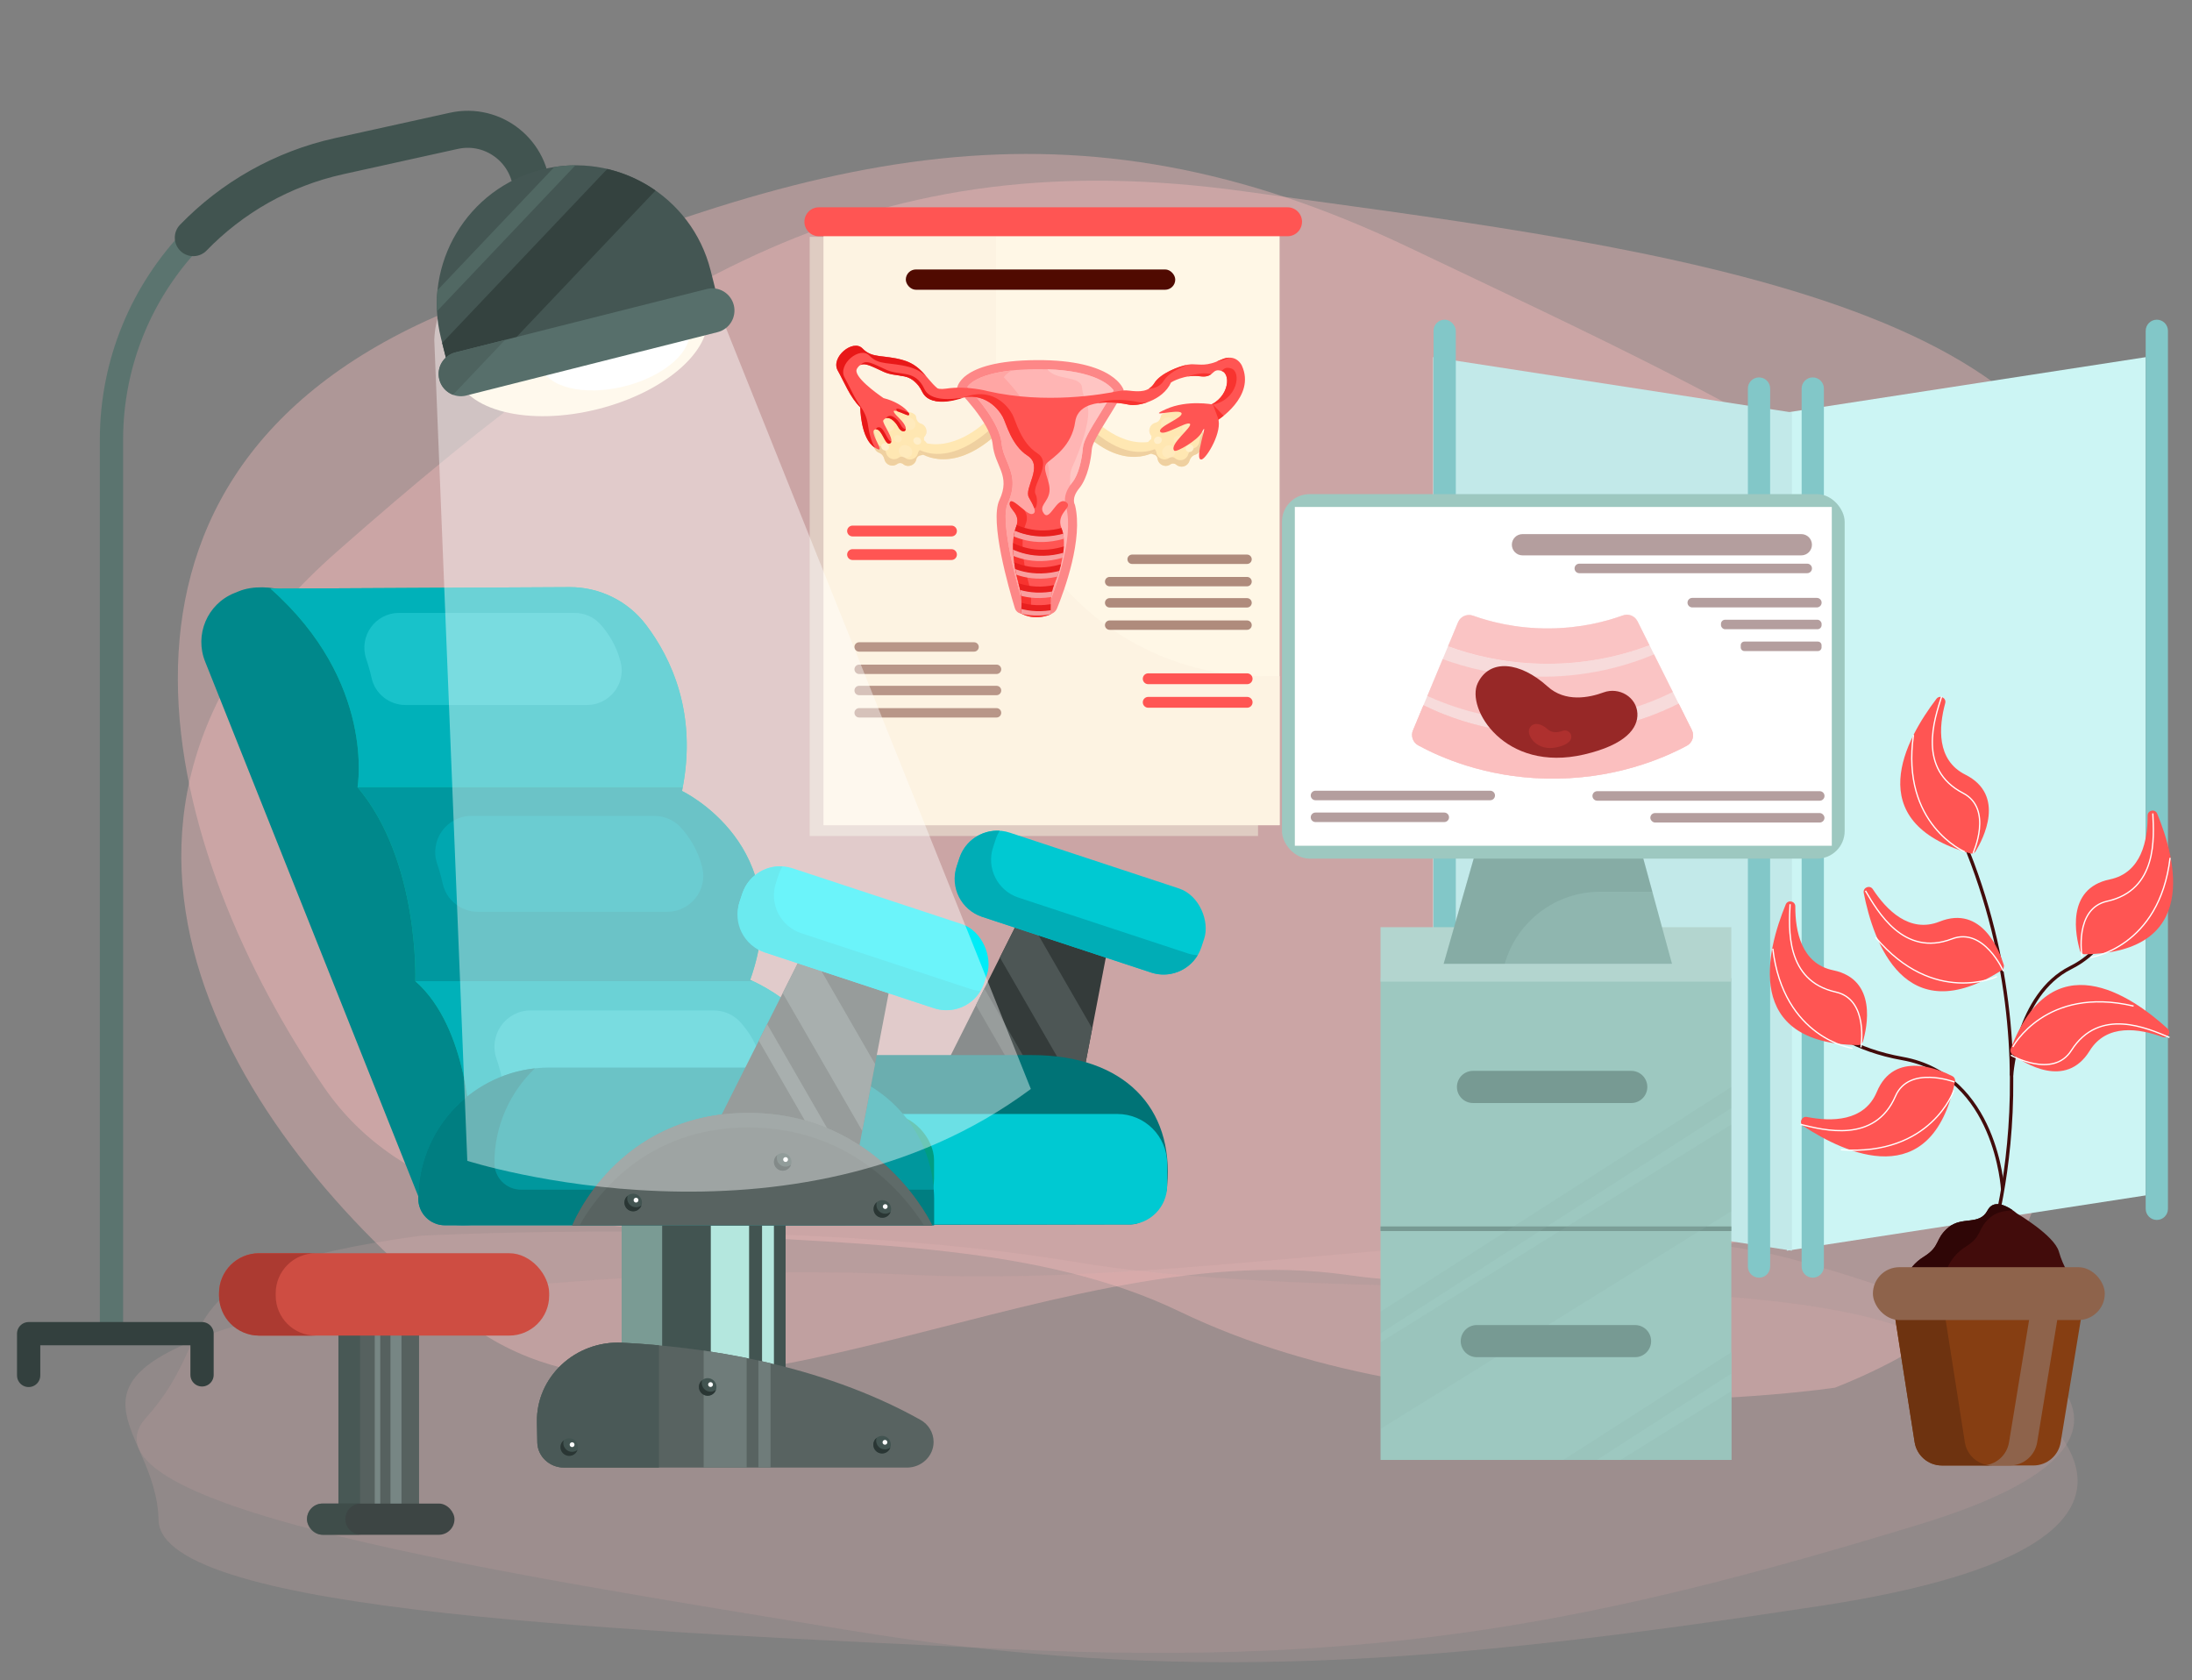 <?xml version="1.0" encoding="UTF-8"?>
<svg xmlns="http://www.w3.org/2000/svg" xmlns:xlink="http://www.w3.org/1999/xlink" viewBox="0 0 668 512">
  <rect x="0" y="0" width="668" height="512" fill="#808080" stroke="none"/>
  <defs>
    <style>
      .cls-1, .cls-2 {
        mix-blend-mode: screen;
      }

      .cls-1, .cls-2, .cls-3 {
        fill: #ffefcb;
      }

      .cls-4 {
        fill: #4b5452;
      }

      .cls-5 {
        fill: #ffc5c3;
      }

      .cls-6 {
        fill: #4e635f;
      }

      .cls-7 {
        fill: #ff5553;
      }

      .cls-8 {
        fill: #863e12;
      }

      .cls-9 {
        fill: #b49e9e;
      }

      .cls-10 {
        fill: #007376;
      }

      .cls-11 {
        fill: #00888b;
      }

      .cls-12 {
        stroke: #33403e;
      }

      .cls-12, .cls-13, .cls-14, .cls-15, .cls-16, .cls-17, .cls-18, .cls-19, .cls-20 {
        fill: none;
      }

      .cls-12, .cls-18, .cls-20 {
        stroke-linecap: round;
        stroke-linejoin: round;
      }

      .cls-12, .cls-20 {
        stroke-width: 7.09px;
      }

      .cls-21 {
        fill: #586361;
      }

      .cls-22, .cls-23 {
        fill: #fbbebd;
      }

      .cls-22, .cls-24 {
        opacity: .76;
      }

      .cls-23 {
        opacity: .37;
      }

      .cls-25 {
        fill: #420c0b;
      }

      .cls-26, .cls-27 {
        fill: #425451;
      }

      .cls-28 {
        fill: #00dae4;
      }

      .cls-2 {
        opacity: .36;
      }

      .cls-29 {
        fill: #516863;
      }

      .cls-30 {
        fill: #778684;
      }

      .cls-31, .cls-32 {
        fill: #fff;
      }

      .cls-33 {
        fill: #972827;
      }

      .cls-34 {
        fill: #00ecf7;
      }

      .cls-35 {
        fill: #fce5c2;
      }

      .cls-36 {
        fill: #c2e9e9;
      }

      .cls-37 {
        opacity: .46;
      }

      .cls-38, .cls-39 {
        fill: #00b1b9;
      }

      .cls-40, .cls-3 {
        opacity: .4;
      }

      .cls-13 {
        stroke: #420c0b;
        stroke-width: 1.03px;
      }

      .cls-13, .cls-14, .cls-16, .cls-17, .cls-19 {
        stroke-miterlimit: 10;
      }

      .cls-41 {
        fill: #26cdd5;
      }

      .cls-41, .cls-39 {
        opacity: .63;
      }

      .cls-14 {
        stroke: #f99e9e;
      }

      .cls-14, .cls-16 {
        stroke-width: 1.83px;
      }

      .cls-16 {
        stroke: #e8201f;
      }

      .cls-42 {
        fill: #343b3a;
      }

      .cls-43 {
        fill: #ac3a31;
      }

      .cls-44 {
        fill: #f8332f;
      }

      .cls-45 {
        fill: #6e3310;
      }

      .cls-46 {
        fill: #56615f;
      }

      .cls-47 {
        fill: #ce4d42;
      }

      .cls-48 {
        fill: #ae302e;
      }

      .cls-49 {
        fill: #e9e0d1;
        opacity: .67;
      }

      .cls-49, .cls-50, .cls-3, .cls-51, .cls-27, .cls-52, .cls-53 {
        mix-blend-mode: multiply;
      }

      .cls-54 {
        isolation: isolate;
      }

      .cls-17 {
        stroke: #fff;
        stroke-width: .39px;
      }

      .cls-55 {
        fill: #4d5655;
      }

      .cls-56 {
        fill: #5f6b69;
      }

      .cls-57 {
        fill: #82c7c8;
      }

      .cls-58 {
        fill: #ffb5b4;
      }

      .cls-50, .cls-51, .cls-27 {
        opacity: .61;
      }

      .cls-50, .cls-59 {
        fill: #9dc8c0;
      }

      .cls-60 {
        fill: #fff7e6;
      }

      .cls-61 {
        fill: #2f0606;
      }

      .cls-62 {
        fill: #007e81;
      }

      .cls-63 {
        fill: #ffe7b2;
      }

      .cls-64 {
        fill: #fdf3e2;
      }

      .cls-18 {
        stroke: #415450;
        stroke-width: 11.28px;
      }

      .cls-65 {
        fill: #b4e7de;
      }

      .cls-51 {
        fill: #40524f;
      }

      .cls-66 {
        fill: #34423f;
      }

      .cls-67 {
        fill: #3d4544;
      }

      .cls-68 {
        fill: #00c9d2;
      }

      .cls-69 {
        fill: #8e634b;
      }

      .cls-70 {
        fill: #ffa6a4;
      }

      .cls-71 {
        fill: #576f6b;
      }

      .cls-72 {
        fill: #fd8787;
      }

      .cls-73 {
        fill: #697573;
      }

      .cls-19 {
        stroke: #779a93;
        stroke-width: 1.41px;
      }

      .cls-74 {
        fill: #500a01;
      }

      .cls-75 {
        fill: #bad2ce;
      }

      .cls-76 {
        fill: #00adb6;
      }

      .cls-77 {
        fill: #00b99a;
      }

      .cls-32 {
        opacity: .42;
      }

      .cls-52 {
        fill: #63817b;
      }

      .cls-52, .cls-53 {
        opacity: .18;
      }

      .cls-78 {
        fill: #fff5e0;
      }

      .cls-79 {
        fill: #009d82;
      }

      .cls-80 {
        fill: #efd0a0;
      }

      .cls-81 {
        fill: #ccf5f4;
      }

      .cls-82 {
        opacity: .38;
      }

      .cls-53 {
        fill: #8db4ac;
      }

      .cls-83 {
        fill: #e81818;
      }

      .cls-20 {
        stroke: #5b746f;
      }

      .cls-84 {
        fill: #b3d5cf;
      }

      .cls-24 {
        fill: #f5d0d0;
      }

      .cls-85 {
        fill: #2a3634;
      }

      .cls-86 {
        fill: #00989f;
      }

      .cls-87 {
        fill: #6f7c7a;
      }

      .cls-88 {
        fill: #8fb6af;
      }

      .cls-89 {
        clip-path: url(#clippath);
      }

      .cls-90 {
        fill: #779a93;
      }

      .cls-91 {
        fill: #00979d;
      }

      .cls-92 {
        fill: #445653;
      }
    </style>
    <clipPath id="clippath">
      <path id="SVGID" class="cls-15" d="M340.98,119.15c-5.02,1.05-22.39,4.07-39.99.05,0,0-6.15-1.74-12.69-.77-6.54.98-5.79-5.24-10.82-7.28-5.52-2.23-3.14,3.32-3.14,3.32,0,0,4.24-.41,7.31,5.82,0,0,2.16,3.65,10.35,1.18,8.19-2.47,12.51,3.52,13.61,5.59,1.1,2.06,2.6,8.62,7.56,11.8,4.96,3.18-1.22,9.95.39,12.72,1.6,2.78,2.6,4.8.91,5.07-1.69.27-6.25-5.53-6.73-3.44-.48,2.09,3.59,3.15,1.9,7.41-1.69,4.26-.75,11.96.79,17.25,1.54,5.3.65,9.01.65,9.01,0,0,3.84,2.55,9.2.31,0,0-.61-5.49,1.07-9.23s4.12-12.18,2.15-16.96c-1.97-4.78,3.96-6.41,1.27-8.06-2.69-1.65-4.79,5.96-6.61,3.6-1.83-2.36,1.25-3.4,1.66-6.71.41-3.32-2.64-7.08-.7-8.81,1.94-1.73,7.5-5.08,8.54-12.48,1.04-7.4,12.36-6.09,16.6-5.19,2.36.5,10.05-1.12,12.62-6.83,0,0,4.17-2.51,8.77-1.86s3.43-2.66,6.66-1.61c3.23,1.04,1.95,9.52-5.55,11l3.98,4.21s12.07-7.31,7.71-16.85c0,0-1.68-3.89-6.25-1.81-4.57,2.08-6.24,1.43-8.86,1.4-2.63-.03-9.52,2.51-11.5,5.71-1.71,2.77-4.51,2.73-7.8,2.33-1.01-.12-2.02-.09-3.02.12Z"/>
    </clipPath>
  </defs>
  <g class="cls-54">
    <g id="Layer_5" data-name="Layer 5">
      <g>
        <g>
          <g>
            <path class="cls-23" d="M559.27,422.86s-115.22,17.59-199.79-23.19c-84.57-40.78-213.44.85-260.83-68.48-47.39-69.33-82.5-183.33,34.03-234.68,116.53-51.35,194.09-70.07,296.9-21.01,102.81,49.06,237.76,108.22,213.15,187.29-24.61,79.07-2.09,127.74-83.47,160.07Z"/>
            <path class="cls-23" d="M607.92,350.13s-104.49,51.64-197.43,38.38c-92.94-13.26-203.17,65.42-269.32,13.69C75.02,350.46,7.04,252.44,102.56,168.22c95.52-84.22,163.77-125.54,276.61-109.9,112.84,15.64,259.37,31.17,259.85,113.98.48,82.81,36.68,122.38-31.09,177.83Z"/>
          </g>
          <g class="cls-82">
            <path class="cls-23" d="M128.06,376.58s115.22-6.08,199.79,8.02c84.57,14.1,213.44-.29,260.83,23.67,47.39,23.97,82.5,63.37-34.03,81.12-116.53,17.75-194.09,24.22-296.9,7.26-102.81-16.96-237.76-37.41-213.15-64.74,24.61-27.33,2.09-44.16,83.47-55.33Z"/>
            <path class="cls-23" d="M79.41,401.72s104.49-17.85,197.43-13.27c92.94,4.58,203.17-22.61,269.32-4.73,66.15,17.88,134.13,51.77,38.61,80.88-95.52,29.11-163.77,43.4-276.61,37.99-112.84-5.41-259.37-10.77-259.85-39.4-.48-28.63-36.68-42.3,31.09-61.47Z"/>
          </g>
        </g>
        <g>
          <polygon class="cls-81" points="544.53 381.13 653.89 364.28 653.89 108.84 544.53 125.69 544.53 381.13"/>
          <polygon class="cls-36" points="546.08 381.13 436.72 364.28 436.72 108.84 546.08 125.69 546.08 381.13"/>
          <path class="cls-57" d="M657.28,371.76h0c1.87,0,3.39-1.52,3.39-3.39V100.81c0-1.87-1.52-3.39-3.39-3.39h0c-1.87,0-3.39,1.52-3.39,3.39v267.56c0,1.87,1.52,3.39,3.39,3.39Z"/>
          <path class="cls-57" d="M536.05,389.36h0c1.87,0,3.39-1.52,3.39-3.39V118.4c0-1.87-1.52-3.39-3.39-3.39h0c-1.87,0-3.39,1.52-3.39,3.39v267.56c0,1.87,1.52,3.39,3.39,3.39Z"/>
          <path class="cls-57" d="M552.43,389.36h0c1.87,0,3.39-1.52,3.39-3.39V118.4c0-1.87-1.52-3.39-3.39-3.39h0c-1.87,0-3.39,1.52-3.39,3.39v267.56c0,1.87,1.52,3.39,3.39,3.39Z"/>
          <rect class="cls-57" x="436.86" y="97.42" width="6.79" height="274.34" rx="3.39" ry="3.39" transform="translate(880.51 469.18) rotate(-180)"/>
        </g>
        <g>
          <rect class="cls-49" x="246.76" y="72.19" width="136.62" height="182.57" transform="translate(630.13 326.95) rotate(180)"/>
          <rect class="cls-60" x="251.01" y="68.89" width="138.93" height="182.57" transform="translate(640.96 320.34) rotate(180)"/>
          <path class="cls-64" d="M303.55,68.89v55.77c0,44.95,36.44,81.4,81.4,81.4h5v45.41h-138.93V68.89h52.54Z"/>
          <g>
            <g>
              <path class="cls-63" d="M267.4,128.74c-.11-.44-.33-.98.6-2.23.16-.21.48-.2.73-.25.74-.12,1.38-.61,1.61-1.32.22-.68.73-1.27,1.48-1.56.96-.38,2.47-.32,2.76.67.69,2.35,2.65.74,4.34,2.41.23.23.27.59.31.9.11.78.62,1.47,1.37,1.7.64.19,1.2.65,1.52,1.31.45.93.26,2.06-.45,2.81,0,0-.01.01-.02.02-.03.03-.04.06-.07.08.02.29.03.59.02.88.03.04.07.08.12.11.37.27.68.65.86,1.13.37.97.09,2.1-.7,2.77-.41.35-.88.54-1.35.59-.65.08-1.16.57-1.29,1.21-.19.95-.94,1.79-2.1,1.99-.65.11-1.33-.06-1.84-.47-.02-.01-.03-.03-.05-.04-.53-.44-1.28-.45-1.84-.04-.04.03-.09.06-.13.09-1.21.76-2.8.36-3.5-.86-.13-.22-.22-.46-.27-.7-.2-.87-.74-1.63-1.58-1.95-.52-.2-.97-.57-1.27-1.08-.22-.39-.33-.81-.33-1.22,0-.69-.16-1.38-.54-1.96-.03-.04-.07-.07-.07-.12-.08-1.35.11-2.66,1.28-3.83.1-.35.24-.69.4-1.02Z"/>
              <g>
                <path class="cls-80" d="M266.24,131.65s.05.08.07.12c.38.58.53,1.27.54,1.96,0,.42.11.84.33,1.22.3.52.75.88,1.27,1.08.83.32,1.38,1.08,1.58,1.95.05.24.14.47.27.7.71,1.23,2.3,1.63,3.5.86.05-.03.09-.06.13-.09.56-.41,1.31-.4,1.84.04.02.01.03.03.05.04.52.41,1.19.58,1.84.47,1.16-.2,1.91-1.03,2.1-1.99.13-.64.64-1.13,1.29-1.21.47-.05.94-.25,1.35-.59.12-.1.22-.21.31-.32.13.84-.17,1.72-.83,2.28-.41.35-.88.54-1.35.59-.65.08-1.16.57-1.29,1.21-.19.95-.94,1.79-2.1,1.99-.65.11-1.33-.06-1.84-.47-.02-.01-.03-.03-.05-.04-.53-.44-1.28-.45-1.84-.04-.04.03-.09.06-.13.09-1.21.76-2.8.36-3.5-.86-.13-.22-.22-.46-.27-.7-.2-.87-.74-1.63-1.58-1.95-.52-.2-.97-.57-1.27-1.08-.22-.39-.33-.81-.33-1.22,0-.69-.16-1.38-.54-1.96-.03-.04-.07-.07-.07-.12-.06-.97.03-1.91.51-2.81-.01.28-.01.57,0,.85Z"/>
                <path class="cls-35" d="M282.13,132.19c.01-.29,0-.58-.02-.88.02-.03.04-.06.07-.08,0,0,.01-.01.02-.02.05-.05.1-.11.14-.16.06.41.02.84-.12,1.23-.03-.03-.06-.05-.09-.08Z"/>
                <path class="cls-35" d="M267.91,126.79c-.16.33-.29.67-.4,1.02-.08.08-.15.16-.22.23.02-.33.16-.76.59-1.37,0,.04.02.08.03.11Z"/>
              </g>
              <path class="cls-63" d="M299.91,128.93s-9.56,9.17-19.46,5.62l-.7,3.04s8.86,7.31,22.4-3.89c4.78-3.95-2.25-4.77-2.25-4.77Z"/>
              <path class="cls-80" d="M300.6,131.87c1.14-.94,1.6-1.71,1.65-2.33,1.48.64,2.66,1.88-.1,4.15-13.54,11.19-22.28,3.98-22.28,3.98l.4-.53c3.21,1.52,10.32,3,20.33-5.28Z"/>
              <path class="cls-3" d="M274.13,136.52c-.52.9-.13,2.11.88,2.69,1.01.58,2.25.32,2.77-.58s.13-2.11-.88-2.69c-1.01-.58-2.25-.32-2.77.58Z"/>
              <path class="cls-3" d="M268.59,128.62c-.52.9-.13,2.11.88,2.69,1.01.58,2.25.32,2.77-.58.52-.9.13-2.11-.88-2.69-1.01-.58-2.25-.32-2.77.58Z"/>
              <path class="cls-3" d="M275.11,128.08c-.52.9-.13,2.11.88,2.69,1.01.58,2.25.32,2.77-.58.52-.9.13-2.11-.88-2.69-1.01-.58-2.25-.32-2.77.58Z"/>
              <path class="cls-1" d="M278.48,133.75c-.3.52-.08,1.22.51,1.56.58.34,1.3.19,1.6-.34.3-.52.08-1.22-.51-1.56-.58-.34-1.3-.19-1.6.34Z"/>
              <path class="cls-1" d="M268.68,135.55c-.3.52-.08,1.22.51,1.56.58.34,1.3.19,1.6-.34.3-.52.08-1.22-.51-1.56-.58-.34-1.3-.19-1.6.34Z"/>
              <path class="cls-2" d="M272.55,133.09c-.3.52-.08,1.22.51,1.56.58.34,1.3.19,1.6-.34s.08-1.22-.51-1.56c-.58-.34-1.3-.19-1.6.34Z"/>
            </g>
            <g>
              <path class="cls-63" d="M365.37,129.4c.14-.43.39-.95-.45-2.27-.14-.22-.46-.24-.71-.3-.73-.18-1.33-.71-1.51-1.43-.17-.69-.64-1.32-1.37-1.66-.93-.44-2.44-.49-2.8.48-.85,2.3-2.69.55-4.49,2.1-.25.21-.31.57-.37.87-.17.77-.72,1.42-1.49,1.6-.65.15-1.25.56-1.61,1.2-.51.89-.4,2.03.25,2.83,0,0,.01.01.02.02.02.03.04.06.06.09-.04.29-.07.58-.08.87-.04.04-.08.07-.12.1-.39.25-.72.61-.94,1.07-.44.94-.24,2.09.5,2.81.38.37.84.6,1.31.69.65.12,1.12.64,1.2,1.3.13.96.81,1.85,1.96,2.13.64.16,1.33.03,1.87-.34.02-.01.03-.02.05-.04.56-.41,1.31-.36,1.84.09.04.03.08.07.13.1,1.15.85,2.76.56,3.55-.62.14-.21.25-.44.32-.68.26-.85.86-1.58,1.71-1.84.53-.16,1.01-.5,1.34-.99.25-.37.39-.78.42-1.2.05-.69.25-1.37.67-1.92.03-.04.08-.07.08-.12.17-1.34.07-2.66-1.01-3.91-.08-.36-.19-.71-.32-1.05Z"/>
              <g>
                <path class="cls-80" d="M366.32,132.38s-.05.08-.08.12c-.42.55-.62,1.23-.67,1.92-.03.41-.17.83-.42,1.2-.33.49-.81.83-1.34.99-.85.26-1.45.99-1.71,1.84-.07.23-.18.46-.32.68-.79,1.17-2.4,1.46-3.55.62-.04-.03-.09-.07-.13-.1-.53-.45-1.28-.49-1.84-.09-.02.01-.03.02-.05.04-.54.38-1.23.5-1.87.34-1.15-.28-1.83-1.16-1.96-2.13-.09-.65-.56-1.18-1.2-1.3-.47-.09-.92-.31-1.31-.69-.11-.11-.2-.22-.29-.35-.19.83.05,1.72.67,2.33.38.37.84.6,1.31.69.65.12,1.12.64,1.2,1.3.13.96.81,1.85,1.96,2.13.64.16,1.33.03,1.87-.34.02-.01.03-.02.05-.04.56-.41,1.31-.36,1.84.09.04.03.08.07.13.1,1.15.85,2.76.56,3.55-.62.14-.21.25-.44.32-.68.26-.85.86-1.58,1.71-1.84.53-.16,1.01-.5,1.34-.99.25-.37.39-.78.42-1.2.05-.69.25-1.37.67-1.92.03-.04.08-.07.08-.12.12-.96.11-1.91-.31-2.84,0,.28-.03.57-.07.85Z"/>
                <path class="cls-35" d="M350.43,131.82c0-.29.04-.58.08-.87-.02-.03-.04-.06-.06-.09,0,0-.01-.01-.02-.02-.05-.06-.09-.11-.13-.17-.09.41-.08.83.03,1.23.03-.02.07-.05.1-.08Z"/>
                <path class="cls-35" d="M364.99,127.42c.14.34.24.69.32,1.05.07.08.14.17.2.25,0-.33-.11-.77-.49-1.41-.01.04-.03.08-.04.11Z"/>
              </g>
              <path class="cls-63" d="M332.92,127.33s8.9,9.81,19.02,6.95l.49,3.08s-9.35,6.68-22.08-5.43c-4.49-4.27,2.57-4.6,2.57-4.6Z"/>
              <path class="cls-80" d="M332.02,130.22c-1.07-1.02-1.48-1.81-1.49-2.44-1.52.54-2.78,1.69-.19,4.15,12.73,12.11,21.95,5.51,21.95,5.51l-.36-.56c-3.3,1.29-10.5,2.28-19.91-6.67Z"/>
              <path class="cls-3" d="M358.11,136.69c.46.94-.02,2.11-1.06,2.62-1.04.51-2.26.16-2.72-.77-.46-.94.02-2.11,1.06-2.62,1.05-.51,2.26-.16,2.72.77Z"/>
              <path class="cls-3" d="M364.18,129.2c.46.94-.02,2.11-1.06,2.62-1.05.51-2.26.16-2.72-.77-.46-.94.02-2.11,1.06-2.62,1.05-.51,2.26-.16,2.72.77Z"/>
              <path class="cls-3" d="M357.72,128.2c.46.94-.02,2.11-1.06,2.62-1.04.51-2.26.16-2.72-.77-.46-.94.02-2.11,1.06-2.62,1.05-.51,2.26-.16,2.72.77Z"/>
              <path class="cls-1" d="M353.96,133.63c.27.54,0,1.22-.61,1.52s-1.31.09-1.57-.45c-.27-.54,0-1.22.61-1.52.6-.3,1.31-.09,1.57.45Z"/>
              <path class="cls-1" d="M363.61,136.1c.27.54,0,1.22-.61,1.52-.6.3-1.31.09-1.57-.45-.27-.54,0-1.22.61-1.52.6-.3,1.31-.09,1.57.45Z"/>
              <path class="cls-2" d="M359.93,133.38c.27.54,0,1.22-.61,1.52-.6.3-1.31.09-1.57-.45-.27-.54,0-1.22.61-1.52.6-.3,1.31-.09,1.57.45Z"/>
            </g>
            <path class="cls-72" d="M342.42,118.83s-2.59-9.27-26.66-9.09c-24.08.18-24.15,8.87-24.15,8.87,0,0,10.25,10.14,10.91,16.85.65,6.7,5.59,9.35,2.04,16.94-3.02,6.46,2.89,26.97,4.72,32.94.3.98,1.19,1.66,2.22,1.69l7.81.21c1.23.03,2.34-.69,2.81-1.83,2.21-5.4,8.06-21.21,5.47-31.54,0,0-1.28-1.93,1.31-5.09,2.59-3.16,3.59-8.82,3.84-11.99.25-3.17,7.88-13.16,9.69-17.96Z"/>
            <path class="cls-58" d="M319.52,184.49c2.05-5,7.7-20.1,5.46-29.7-.53-1.22-1.21-4.11,1.79-7.76,1.95-2.38,2.96-7.12,3.22-10.46.18-2.28,2.13-5.51,5.28-10.58,1.57-2.52,3.18-5.12,4.1-7.03-1.36-1.84-6.52-6.59-23.59-6.46-5.55.04-10.21.55-13.83,1.52-4.65,1.24-6.47,2.91-7.17,3.91,2.97,3.14,9.87,11.06,10.47,17.27.2,2.01.87,3.61,1.59,5.31,1.4,3.33,3,7.11.21,13.06-2.01,4.31,1.43,19.92,4.77,30.72l7.7.21Z"/>
            <path class="cls-5" d="M326.67,142.56c2.78-5.95,6.06-15.81,4.66-19.15-.71-1.7-1.39-3.3-1.59-5.31-.36-3.74-7.89-2.01-10.58-5.58,14.39.48,18.95,4.7,20.22,6.42-.92,1.91-2.53,4.5-4.1,7.03-3.15,5.07-5.1,8.3-5.28,10.58-.27,3.34-1.27,8.08-3.22,10.46-.25.3-.46.6-.66.89-.11-2.36.04-4.24.56-5.35Z"/>
            <path class="cls-70" d="M307.05,153.56c2.78-5.95,1.19-9.73-.21-13.06-.71-1.7-1.39-3.3-1.59-5.31-.6-6.21-7.51-14.13-10.47-17.27.7-1.01,2.52-2.67,7.17-3.91,1.87-.5,4.01-.87,6.4-1.13-1.34.77-2.07,1.52-2.45,2.07,2.97,3.14,9.87,11.06,10.47,17.27.2,2.01.87,3.61,1.59,5.31,1.4,3.33,3,7.11.21,13.06-1.81,3.88.79,16.9,3.77,27.34-.92,2.78-1.82,5.1-2.42,6.55l-7.7-.21c-3.35-10.8-6.79-26.41-4.77-30.72Z"/>
            <path class="cls-7" d="M340.98,119.15c-5.02,1.05-22.39,4.07-39.99.05,0,0-6.15-1.74-12.69-.77-6.54.98-5.79-5.24-10.82-7.28-5.52-2.23-3.14,3.32-3.14,3.32,0,0,4.24-.41,7.31,5.82,0,0,2.16,3.65,10.35,1.18,8.19-2.47,12.51,3.52,13.61,5.59,1.1,2.06,2.6,8.62,7.56,11.8,4.96,3.18-1.22,9.95.39,12.72,1.6,2.78,2.6,4.8.91,5.07-1.69.27-6.25-5.53-6.73-3.44-.48,2.09,3.59,3.15,1.9,7.41-1.69,4.26-.75,11.96.79,17.25,1.54,5.3.65,9.01.65,9.01,0,0,3.84,2.55,9.2.31,0,0-.61-5.49,1.07-9.23s4.12-12.18,2.15-16.96c-1.97-4.78,3.96-6.41,1.27-8.06-2.69-1.65-4.79,5.96-6.61,3.6-1.83-2.36,1.25-3.4,1.66-6.71.41-3.32-2.64-7.08-.7-8.81,1.94-1.73,7.5-5.08,8.54-12.48,1.04-7.4,12.36-6.09,16.6-5.19,2.36.5,10.05-1.12,12.62-6.83,0,0,4.17-2.51,8.77-1.86s3.43-2.66,6.66-1.61c3.23,1.04,1.95,9.52-5.55,11l3.98,4.21s12.07-7.31,7.71-16.85c0,0-1.68-3.89-6.25-1.81-4.57,2.08-6.24,1.43-8.86,1.4-2.63-.03-9.52,2.51-11.5,5.71-1.71,2.77-4.51,2.73-7.8,2.33-1.01-.12-2.02-.09-3.02.12Z"/>
            <g>
              <path class="cls-44" d="M365.62,114.66c-1.28-.18-2.52-.11-3.65.07,1.65-.61,4.04-1.21,6.57-.85.23.03.44.05.65.06-.66.53-1.56,1-3.57.71Z"/>
              <path class="cls-44" d="M370.65,110.22c.47-.18.97-.38,1.52-.63.96-.44,1.79-.6,2.51-.6-1.68.73-2.95,1.08-4.03,1.23Z"/>
              <path class="cls-44" d="M354.72,115.92c-1.13,1.83-2.73,2.43-4.64,2.52.65-.39,1.23-.95,1.72-1.74,1.73-2.81,7.25-5.11,10.35-5.61-2.89,1.01-6.17,2.78-7.43,4.83Z"/>
              <path class="cls-44" d="M372.29,113.05s-.02,0-.03,0c.75-.65,1.23-1.32,2.94-.77,3.23,1.04,1.95,9.52-5.55,11l3.23,3.41c-1.24,1.01-2.17,1.57-2.17,1.57l-3.98-4.21c7.5-1.48,8.78-9.95,5.55-11Z"/>
              <path class="cls-44" d="M310.41,177.87c-1.54-5.3-2.48-12.99-.79-17.25,1.69-4.26-2.38-5.32-1.9-7.41.32-1.41,2.51.78,4.42,2.26.69,1.03,1.2,2.33.39,4.36-1.69,4.26-.75,11.96.79,17.25,1.54,5.3.65,9.01.65,9.01,0,0,2.44,1.61,6.14,1.14-5.29,2.14-9.06-.36-9.06-.36,0,0,.88-3.71-.65-9.01Z"/>
              <path class="cls-44" d="M347.15,122.58c.6.13,1.56.12,2.68-.07-2.31.85-4.51,1.07-5.6.84-2.16-.46-6.17-1.02-9.71-.49,3.98-1.66,9.84-.89,12.63-.29Z"/>
              <path class="cls-44" d="M276.8,110.91c-.25,1.14.45,2.79.45,2.79,0,0,4.24-.41,7.31,5.82,0,0,2.16,3.65,10.35,1.18,8.19-2.47,12.51,3.52,13.61,5.59s2.6,8.62,7.56,11.8c4.96,3.18-2.03,9.89-.43,12.67.66,1.15.38,4.69-.51,4.01-.29-.85-.88-1.94-1.6-3.18-1.6-2.78,4.57-9.54-.39-12.72-4.96-3.18-6.46-9.74-7.56-11.8-1.1-2.06-5.42-8.06-13.61-5.59-8.19,2.47-10.35-1.18-10.35-1.18-3.07-6.23-7.31-5.82-7.31-5.82,0,0-2.17-5.07,2.46-3.57Z"/>
            </g>
            <path class="cls-7" d="M262.87,106.21c2.89,3.05,6.32,1.87,12.08,3.45,5.76,1.57,7.21,5.58,10.52,8.5,3.32,2.92,7.32.3,7.32.3l2.32,1.78s-11.39,4.94-14.2-1.08c-2.81-6.02-7.25-3.88-11.59-5.84-4.33-1.96-6.7-3.58-8.18-.93-1.28,2.28,6.05,7.51,8.12,8.93,6.56,1.63,9.53,6.17,6.82,5.04-2.88-1.2-5.66-2.43-1.9,1.25,3.75,3.69.9,4.98-.36,2.65-1.26-2.33-3.38-3.89-4.63-2.18-.56.77,3.74,6.03,2.08,7.01-1.66.97-2.5-4.98-4.64-4.2-2.14.78,4.22,8.25-.1,5.46-4.33-2.79-4.37-12.24-4.37-12.24h0c-3.12-3-5.01-7.95-6.85-11.18-2.3-4.03,4.66-9.78,7.55-6.73Z"/>
            <g>
              <path class="cls-83" d="M276.86,125.72c.45.7.23,1.06-.78.64-.97-.41-1.93-.81-2.63-1.03-1.14-1.55,1.1-.57,3.4.39Z"/>
              <path class="cls-83" d="M262.28,111.23c1.5-1.87,3.82-.35,7.83,1.46,4.33,1.96,8.78-.18,11.59,5.84,2.28,4.89,12.33,2.49,12.33,2.49,0,0-10.3,4.17-13.11-1.85-2.81-6.02-7.25-3.88-11.59-5.84-3.37-1.52-5.55-2.83-7.05-2.1Z"/>
              <path class="cls-83" d="M269.97,127.46s0,0,0,0c1.25-1.72,3.37-.15,4.63,2.18.4.75.97,1.12,1.43,1.16-.12.97-1.45.89-2.21-.52-1.03-1.89-2.62-3.28-3.85-2.81Z"/>
              <path class="cls-83" d="M267.42,130.26c1.95-.71,2.82,4.17,4.22,4.29-.04.24-.16.43-.36.55-1.57.92-2.41-4.34-4.3-4.26.04-.28.17-.48.44-.58Z"/>
            </g>
            <path class="cls-83" d="M262.87,106.21c2.89,3.05,6.32,1.87,12.08,3.45,3.61.98,5.52,2.92,7.26,4.95-1.31-1.16-2.9-2.16-5.17-2.78-5.76-1.57-9.19-.39-12.08-3.45-2.89-3.05-9.84,2.7-7.55,6.73,1.45,2.54,2.92,6.14,5,9.02,1.16,1.6,1.84,3.49,2.11,5.44.29,2.12.88,4.84,2.14,6.87,0,0,0,0,0,0-4.46-2.68-4.5-12.32-4.5-12.32h0c-3.12-3-5.01-7.95-6.85-11.18-2.3-4.03,4.66-9.78,7.55-6.73Z"/>
            <g class="cls-89">
              <g>
                <g>
                  <path class="cls-14" d="M300.82,162.56s11.47,15,31.22,2.62"/>
                  <path class="cls-16" d="M301.47,160.94s11.47,15,31.22,2.62"/>
                </g>
                <g>
                  <path class="cls-14" d="M300.74,167.91s11.47,15,31.22,2.62"/>
                  <path class="cls-16" d="M300.74,166.32s11.47,15,31.22,2.62"/>
                </g>
                <g>
                  <path class="cls-14" d="M300.44,173.82s11.47,15,31.22,2.62"/>
                  <path class="cls-16" d="M300.62,172.16s11.47,15,31.22,2.62"/>
                </g>
                <g>
                  <path class="cls-14" d="M299.92,179.14s11.47,15,31.22,2.62"/>
                  <path class="cls-16" d="M300.51,177.82s11.47,15,31.22,2.62"/>
                </g>
                <g>
                  <path class="cls-14" d="M301.27,156.75s11.47,15,31.22,2.62"/>
                  <path class="cls-16" d="M301.7,155.05s11.47,15,31.22,2.62"/>
                </g>
              </g>
            </g>
            <path class="cls-7" d="M369.65,123.27s-7.78-1.53-14.31,1.41c-6.54,2.93,3.74-.22,4.68,1.16.94,1.38-7.4,4.18-6.44,5.72.96,1.55,8.04-3.28,9.03-2.41.99.88-6.52,6.35-4.75,8.2.57.6,7.13-3.16,8.37-5.58,2.58-5.03-2.76,8.96,0,8.23,1.52-.4,6.44-8.57,4.93-12.65l-1.51-4.08Z"/>
          </g>
          <path class="cls-7" d="M249.55,71.99h142.82c2.43,0,4.41-1.97,4.41-4.41h0c0-2.43-1.97-4.41-4.41-4.41h-142.82c-2.43,0-4.41,1.97-4.41,4.41h0c0,2.43,1.97,4.41,4.41,4.41Z"/>
          <rect class="cls-74" x="276.03" y="82.12" width="82.11" height="6.19" rx="3.09" ry="3.09" transform="translate(634.18 170.42) rotate(180)"/>
          <g class="cls-37">
            <path class="cls-74" d="M345.01,171.86h35.02c.79,0,1.43-.64,1.43-1.43h0c0-.79-.64-1.43-1.43-1.43h-35.02c-.79,0-1.43.64-1.43,1.43h0c0,.79.64,1.43,1.43,1.43Z"/>
            <path class="cls-74" d="M338.16,178.67h41.87c.79,0,1.43-.64,1.43-1.43h0c0-.79-.64-1.43-1.43-1.43h-41.87c-.79,0-1.43.64-1.43,1.43h0c0,.79.64,1.43,1.43,1.43Z"/>
            <path class="cls-74" d="M338.16,185.13h41.87c.79,0,1.43-.64,1.43-1.43h0c0-.79-.64-1.43-1.43-1.43h-41.87c-.79,0-1.43.64-1.43,1.43h0c0,.79.64,1.43,1.43,1.43Z"/>
            <path class="cls-74" d="M338.16,191.93h41.87c.79,0,1.43-.64,1.43-1.43h0c0-.79-.64-1.43-1.43-1.43h-41.87c-.79,0-1.43.64-1.43,1.43h0c0,.79.64,1.43,1.43,1.43Z"/>
          </g>
          <g class="cls-40">
            <path class="cls-74" d="M296.84,198.58h-35.02c-.79,0-1.43-.64-1.43-1.43h0c0-.79.64-1.43,1.43-1.43h35.02c.79,0,1.43.64,1.43,1.43h0c0,.79-.64,1.43-1.43,1.43Z"/>
            <path class="cls-74" d="M303.69,205.39h-41.87c-.79,0-1.43-.64-1.43-1.43h0c0-.79.64-1.43,1.43-1.43h41.87c.79,0,1.43.64,1.43,1.43h0c0,.79-.64,1.43-1.43,1.43Z"/>
            <path class="cls-74" d="M303.69,211.85h-41.87c-.79,0-1.43-.64-1.43-1.43h0c0-.79.64-1.43,1.43-1.43h41.87c.79,0,1.43.64,1.43,1.43h0c0,.79-.64,1.43-1.43,1.43Z"/>
            <path class="cls-74" d="M303.69,218.65h-41.87c-.79,0-1.43-.64-1.43-1.43h0c0-.79.64-1.43,1.43-1.43h41.87c.79,0,1.43.64,1.43,1.43h0c0,.79-.64,1.43-1.43,1.43Z"/>
          </g>
          <path class="cls-7" d="M259.81,163.47h30.15c.91,0,1.65-.74,1.65-1.65h0c0-.91-.74-1.65-1.65-1.65h-30.15c-.91,0-1.65.74-1.65,1.65h0c0,.91.74,1.65,1.65,1.65Z"/>
          <path class="cls-7" d="M259.81,170.65h30.15c.91,0,1.65-.74,1.65-1.65h0c0-.91-.74-1.65-1.65-1.65h-30.15c-.91,0-1.65.74-1.65,1.65h0c0,.91.74,1.65,1.65,1.65Z"/>
          <path class="cls-7" d="M349.91,208.49h30.15c.91,0,1.65-.74,1.65-1.65h0c0-.91-.74-1.65-1.65-1.65h-30.15c-.91,0-1.65.74-1.65,1.65h0c0,.91.74,1.65,1.65,1.65Z"/>
          <path class="cls-7" d="M349.91,215.67h30.15c.91,0,1.65-.74,1.65-1.65h0c0-.91-.74-1.65-1.65-1.65h-30.15c-.91,0-1.65.74-1.65,1.65h0c0,.91.74,1.65,1.65,1.65Z"/>
        </g>
        <g>
          <g>
            <path class="cls-13" d="M605.38,383.05s24.93-69.71-15.22-144.03"/>
            <path class="cls-13" d="M610.3,362.51s-1.85-34.82-30.55-39.94c-28.7-5.13-35.88-24.6-35.88-24.6"/>
            <path class="cls-13" d="M613.01,327.74s1.59-24.65,17.99-32.85c16.4-8.2,14.35-25.63,14.35-25.63"/>
            <g>
              <path class="cls-7" d="M635.35,290.8c-.68.01-1.29-.43-1.48-1.09-1.23-4.16-4.54-18.9,9.07-21.72,9.72-2.01,11.57-12,11.53-19.45,0-1.67,2.29-2.13,2.92-.59,5.81,14.08,13.03,42.31-22.05,42.85Z"/>
              <path class="cls-17" d="M634.48,291.49s-2.49-14.59,7.65-16.85c15.44-3.43,14.29-19.49,13.93-26.76"/>
              <path class="cls-17" d="M637.05,291.78s21.04-3.01,24.27-30.36"/>
            </g>
            <g>
              <path class="cls-7" d="M566.23,318.48c.68.01,1.29-.43,1.48-1.09,1.23-4.16,4.54-18.9-9.07-21.72-9.72-2.01-11.57-12-11.53-19.45,0-1.67-2.29-2.13-2.92-.59-5.81,14.08-13.03,42.31,22.05,42.85Z"/>
              <path class="cls-17" d="M567.1,319.16s2.49-14.59-7.65-16.85c-15.44-3.43-14.29-19.49-13.93-26.76"/>
              <path class="cls-17" d="M564.53,319.46s-21.04-3.01-24.27-30.36"/>
            </g>
            <g>
              <path class="cls-7" d="M600.37,260.06c.65.19,1.35-.09,1.71-.67,2.26-3.7,9.26-17.09-3.16-23.33-8.87-4.45-8.08-14.58-6.13-21.77.44-1.61-1.66-2.65-2.67-1.33-9.24,12.11-23.5,37.51,10.26,47.09Z"/>
              <path class="cls-17" d="M601.29,259.95s6.17-13.46-3.04-18.25c-14.03-7.29-8.78-22.52-6.55-29.45"/>
              <path class="cls-17" d="M598.74,259.57s-19.56-8.33-15.62-35.59"/>
            </g>
            <g>
              <path class="cls-7" d="M609.99,295.68c.57-.37.83-1.07.63-1.72-1.27-4.15-6.64-18.27-19.54-13.12-9.22,3.68-16.27-3.64-20.35-9.87-.91-1.39-3.08-.52-2.77,1.12,2.92,14.95,12.45,42.48,42.02,23.59Z"/>
              <path class="cls-17" d="M610.53,295.95s-5.97-13.55-15.67-9.84c-14.77,5.65-22.67-8.39-26.37-14.65"/>
              <path class="cls-17" d="M608.55,297.6s-19.22,9.09-36.98-11.95"/>
            </g>
            <g>
              <path class="cls-7" d="M595.79,329.61c.14-.66-.18-1.34-.79-1.66-3.85-1.99-17.7-8.04-23.05,4.79-3.82,9.16-13.98,9.08-21.28,7.64-1.64-.32-2.53,1.84-1.14,2.76,12.73,8.37,39.07,20.82,46.25-13.53Z"/>
              <path class="cls-17" d="M595.62,329.72s-13.86-5.21-17.99,4.32c-6.29,14.51-21.85,10.34-28.92,8.6"/>
              <path class="cls-17" d="M595.42,332.3s-6.94,20.09-34.41,18.07"/>
            </g>
            <g>
              <path class="cls-7" d="M612.77,319.59c-.24.63-.03,1.36.52,1.76,3.49,2.57,16.22,10.71,23.51-1.12,5.21-8.45,15.23-6.78,22.22-4.21,1.56.57,2.78-1.42,1.55-2.55-11.26-10.26-35.33-26.68-47.8,6.12Z"/>
              <path class="cls-17" d="M612.79,321.55s12.87,7.32,18.44-1.44c8.49-13.34,23.2-6.79,29.91-3.96"/>
              <path class="cls-17" d="M613.39,319.04s10-18.76,36.81-12.46"/>
            </g>
            <path class="cls-25" d="M579.75,392.03s1.03-5.65,6.41-8.98c5.38-3.33,3.33-5.38,7.56-8.97,4.23-3.59,9.47-.48,11.98-5.24,2.5-4.76,8.91.92,8.91.92,0,0,11.4,6.69,12.81,11.62,1.41,4.93,3.72,7.91,3.72,7.91,0,0,6.72,13.95-22.59,15.89-29.31,1.94-28.8-13.16-28.8-13.16Z"/>
            <path class="cls-61" d="M579.75,392.03s1.03-5.65,6.41-8.98c5.38-3.33,3.33-5.38,7.56-8.97s9.47-.48,11.98-5.24c1.8-3.42,5.61-1.45,7.62-.07-2.19.28-4.61.37-6.76,2.2-4.23,3.59-2.18,5.64-7.56,8.97s-6.41,8.98-6.41,8.98c0,0-.51,15.11,28.8,13.16,1.14-.08,2.21-.18,3.25-.29-3.5,1.62-8.61,2.9-16.08,3.39-29.31,1.94-28.8-13.16-28.8-13.16Z"/>
          </g>
          <g>
            <path class="cls-8" d="M591.79,446.58h27.88c4.13,0,7.64-2.99,8.31-7.06l7.85-47.82h-59.85l7.49,47.76c.64,4.1,4.17,7.12,8.32,7.12Z"/>
            <path class="cls-69" d="M612.24,439.52l7.85-47.82h8.58l-7.85,47.82c-.67,4.07-4.19,7.06-8.31,7.06h-8.58c4.13,0,7.64-2.99,8.31-7.06Z"/>
            <path class="cls-45" d="M591.28,391.71l7.49,47.76c.64,4.1,4.17,7.12,8.32,7.12h-15.3c-4.15,0-7.68-3.02-8.32-7.12l-7.49-47.76h15.3Z"/>
            <rect class="cls-69" x="570.75" y="386.16" width="70.66" height="16.1" rx="8.05" ry="8.05" transform="translate(1212.17 788.42) rotate(180)"/>
          </g>
        </g>
        <g>
          <g>
            <g>
              <rect class="cls-59" x="420.7" y="298.11" width="106.9" height="146.78" transform="translate(948.31 743) rotate(180)"/>
              <line class="cls-19" x1="420.7" y1="374.44" x2="527.61" y2="374.44"/>
              <g>
                <polygon class="cls-59" points="527.61 423.94 493.86 444.89 486.64 444.89 527.61 418.58 527.61 423.94"/>
                <polygon class="cls-59" points="527.61 444.89 493.86 444.89 527.61 423.94 527.61 444.89"/>
                <polygon class="cls-59" points="527.61 418.58 486.64 444.89 476.4 444.89 527.61 412.08 527.61 418.58"/>
              </g>
              <polygon class="cls-53" points="527.61 369.11 420.7 435.45 420.7 409.05 527.61 342.67 527.61 369.11"/>
              <polygon class="cls-53" points="420.7 399.74 527.61 331.23 527.61 337.67 420.7 406.33 420.7 399.74"/>
              <polygon class="cls-53" points="527.61 444.89 493.86 444.89 527.61 423.94 527.61 444.89"/>
              <polygon class="cls-53" points="527.61 418.58 486.64 444.89 476.4 444.89 527.61 412.08 527.61 418.58"/>
              <path class="cls-90" d="M448.89,336.13h48.22c2.7,0,4.9-2.19,4.9-4.9h0c0-2.7-2.19-4.9-4.9-4.9h-48.22c-2.7,0-4.9,2.19-4.9,4.9h0c0,2.7,2.19,4.9,4.9,4.9Z"/>
              <path class="cls-90" d="M450.05,413.58h48.22c2.7,0,4.9-2.19,4.9-4.89h0c0-2.7-2.19-4.9-4.9-4.9h-48.22c-2.7,0-4.9,2.19-4.9,4.9h0c0,2.7,2.19,4.89,4.9,4.89Z"/>
            </g>
            <rect class="cls-84" x="420.7" y="282.56" width="106.9" height="16.58" transform="translate(948.31 581.69) rotate(180)"/>
          </g>
          <g>
            <polygon class="cls-88" points="439.95 293.7 509.53 293.7 499.73 257.74 450.21 257.74 439.95 293.7"/>
            <path class="cls-52" d="M458.55,293.7h-18.61l10.27-35.96h49.52l3.82,14.01h-15.9c-13.51,0-25.38,8.96-29.09,21.95Z"/>
            <rect class="cls-59" x="390.66" y="150.57" width="171.48" height="111.08" rx="8.41" ry="8.41" transform="translate(952.81 412.23) rotate(180)"/>
            <rect class="cls-31" x="394.58" y="154.5" width="163.64" height="103.24" transform="translate(952.81 412.23) rotate(180)"/>
            <g>
              <g>
                <g>
                  <path class="cls-24" d="M430.6,222.57l10.68-25.63c7.15,2.63,16.57,5,27.87,5.3,13.87.37,25.32-2.51,33.53-5.61l12.89,25.82c.87,1.75.2,3.87-1.52,4.79-7.14,3.83-22.52,10.56-43.29,10-18.39-.5-31.86-6.47-38.58-10.12-1.62-.88-2.31-2.85-1.6-4.56Z"/>
                  <path class="cls-24" d="M469.15,202.24c-11.29-.3-20.71-2.67-27.87-5.3l3.05-7.32c.74-1.78,2.74-2.66,4.56-2.01,5.03,1.8,13.04,3.95,23.11,3.89,9.83-.05,17.63-2.18,22.55-3.96,1.73-.63,3.65.13,4.47,1.78l3.66,7.32c-8.21,3.1-19.66,5.98-33.53,5.61Z"/>
                  <path class="cls-22" d="M469.15,202.24c-11.29-.3-20.71-2.67-27.87-5.3l3.05-7.32c.74-1.78,2.74-2.66,4.56-2.01,5.03,1.8,13.04,3.95,23.11,3.89,9.83-.05,17.63-2.18,22.55-3.96,1.73-.63,3.65.13,4.47,1.78l3.66,7.32c-8.21,3.1-19.66,5.98-33.53,5.61Z"/>
                </g>
                <path class="cls-22" d="M433.8,214.91c7.3,3.61,19.69,8.32,35.94,8.75,19.45.52,34.18-5.35,41.83-9.24l4.01,8.04c.87,1.75.2,3.87-1.52,4.79-7.14,3.83-22.52,10.56-43.29,10-18.39-.5-31.86-6.47-38.58-10.12-1.62-.88-2.31-2.85-1.6-4.56l3.2-7.67Z"/>
                <path class="cls-22" d="M433.8,214.91c7.3,3.61,19.69,8.32,35.94,8.75,19.45.52,34.18-5.35,41.83-9.24l4.01,8.04c.87,1.75.2,3.87-1.52,4.79-7.14,3.83-22.52,10.56-43.29,10-18.39-.5-31.86-6.47-38.58-10.12-1.62-.88-2.31-2.85-1.6-4.56l3.2-7.67Z"/>
                <path class="cls-22" d="M509.79,210.86c-7.82,3.89-22.25,9.42-41.15,8.91-14.67-.39-26.19-4.27-33.67-7.68l4.68-11.24c7.16,2.64,16.61,5.02,27.94,5.33,15.6.42,28.16-3.28,36.47-6.77l5.72,11.45Z"/>
              </g>
              <path class="cls-33" d="M498.99,217.41c-.26-5.02-5.59-8.14-10.31-6.41-4.43,1.63-11.68,3.08-17.07-1.81-8.31-7.54-17.68-8.6-21.3-.97-3.62,7.63,8.17,27.33,32.42,21.7,12.8-2.97,16.49-8.09,16.26-12.52Z"/>
              <path class="cls-48" d="M478.85,224.4c-.07-1.32-1.47-2.14-2.7-1.68-1.16.43-3.06.81-4.48-.47-2.18-1.98-4.64-2.26-5.59-.25-.95,2,2.14,7.17,8.51,5.69,3.36-.78,4.33-2.12,4.27-3.28Z"/>
            </g>
            <path class="cls-9" d="M463.97,169.24h84.97c1.79,0,3.24-1.45,3.24-3.24h0c0-1.79-1.45-3.24-3.24-3.24h-84.97c-1.79,0-3.24,1.45-3.24,3.24h0c0,1.79,1.45,3.24,3.24,3.24Z"/>
            <g>
              <path class="cls-9" d="M515.71,185.1h37.97c.8,0,1.45-.65,1.45-1.45h0c0-.8-.65-1.45-1.45-1.45h-37.97c-.8,0-1.45.65-1.45,1.45h0c0,.8.65,1.45,1.45,1.45Z"/>
              <path class="cls-9" d="M481.29,174.67h69.45c.8,0,1.45-.65,1.45-1.45h0c0-.8-.65-1.45-1.45-1.45h-69.45c-.8,0-1.45.65-1.45,1.45h0c0,.8.65,1.45,1.45,1.45Z"/>
              <rect class="cls-9" x="524.46" y="188.86" width="30.66" height="2.89" rx="1.25" ry="1.25" transform="translate(1079.58 380.61) rotate(180)"/>
              <path class="cls-9" d="M531.61,195.51h22.39c.62,0,1.12.5,1.12,1.12v.65c0,.62-.5,1.12-1.12,1.12h-22.39c-.62,0-1.12-.5-1.12-1.12v-.65c0-.62.5-1.12,1.12-1.12Z" transform="translate(1085.6 393.91) rotate(-180)"/>
            </g>
            <g>
              <path class="cls-9" d="M454.14,243.86h-53.25c-.8,0-1.45-.65-1.45-1.45h0c0-.8.65-1.45,1.45-1.45h53.25c.8,0,1.45.65,1.45,1.45h0c0,.8-.65,1.45-1.45,1.45Z"/>
              <path class="cls-9" d="M440.13,250.51h-39.24c-.8,0-1.45-.65-1.45-1.45h0c0-.8.65-1.45,1.45-1.45h39.24c.8,0,1.45.65,1.45,1.45h0c0,.8-.65,1.45-1.45,1.45Z"/>
            </g>
            <g>
              <path class="cls-9" d="M486.74,244h67.82c.8,0,1.45-.65,1.45-1.45h0c0-.8-.65-1.45-1.45-1.45h-67.82c-.8,0-1.45.65-1.45,1.45h0c0,.8.65,1.45,1.45,1.45Z"/>
              <rect class="cls-9" x="502.94" y="247.76" width="53.07" height="2.89" rx="1.45" ry="1.45" transform="translate(1058.94 498.41) rotate(-180)"/>
            </g>
          </g>
        </g>
        <g>
          <g>
            <rect class="cls-46" x="103.14" y="402.25" width="24.58" height="58.17" transform="translate(230.85 862.67) rotate(180)"/>
            <rect class="cls-51" x="103.14" y="402.25" width="6.59" height="58.17"/>
            <rect class="cls-30" x="118.99" y="402.25" width="3.36" height="58.17"/>
            <rect class="cls-30" x="114.2" y="402.25" width="1.68" height="58.17"/>
            <rect class="cls-47" x="66.75" y="381.91" width="100.62" height="25.1" rx="12.18" ry="12.18" transform="translate(234.11 788.91) rotate(180)"/>
            <path class="cls-43" d="M78.93,381.91h17.27c-6.73,0-12.18,5.45-12.18,12.18v.74c0,6.73,5.45,12.18,12.18,12.18h-17.27c-6.73,0-12.18-5.45-12.18-12.18v-.74c0-6.73,5.45-12.18,12.18-12.18Z"/>
            <rect class="cls-67" x="93.56" y="458.18" width="44.94" height="9.51" rx="4.75" ry="4.75" transform="translate(232.06 925.88) rotate(180)"/>
            <path class="cls-51" d="M98.32,458.18h11.68c-2.63,0-4.75,2.13-4.75,4.75s2.13,4.75,4.75,4.75h-11.68c-2.63,0-4.75-2.13-4.75-4.75s2.13-4.75,4.75-4.75Z"/>
          </g>
          <g>
            <g>
              <polygon class="cls-42" points="281.84 337.29 325.04 354.08 337.61 288.58 311.43 278.41 281.84 337.29"/>
              <g>
                <polygon class="cls-55" points="311.43 278.41 313.04 279.04 332.85 313.39 328.94 333.77 304.71 291.77 311.43 278.41"/>
                <polygon class="cls-55" points="299.97 301.22 326.39 347.04 325.04 354.08 324.97 354.05 297.42 306.28 299.97 301.22"/>
              </g>
            </g>
            <g>
              <rect class="cls-68" x="289.99" y="261.57" width="78.52" height="26.98" rx="12.13" ry="12.13" transform="translate(555.81 639.38) rotate(-161.75)"/>
              <path class="cls-76" d="M291.53,264.06l.85-2.59c1.76-5.34,6.88-8.62,12.24-8.3-.45.76-.84,1.57-1.13,2.44l-.85,2.59c-2.1,6.36,1.36,13.22,7.72,15.32l51.54,16.99c1.02.34,2.05.52,3.08.58-2.85,4.76-8.7,7.09-14.19,5.28l-51.54-16.99c-6.36-2.1-9.82-8.95-7.72-15.32Z"/>
            </g>
            <rect class="cls-59" x="189.47" y="359.75" width="49.93" height="78.54" transform="translate(428.88 798.04) rotate(180)"/>
            <rect class="cls-26" x="189.47" y="359.75" width="49.93" height="78.54" transform="translate(428.88 798.04) rotate(180)"/>
            <rect class="cls-65" x="216.61" y="359.75" width="11.67" height="78.54"/>
            <rect class="cls-65" x="232.23" y="359.75" width="3.62" height="78.54"/>
            <rect class="cls-50" x="189.47" y="359.75" width="12.32" height="78.54"/>
            <path class="cls-10" d="M207.26,373.39l137.48-.28c4.83,0,10.94-6.97,10.94-11.81h0c2.1-23.6-12.93-39.78-41.25-39.78h-72.81c-23.81,0-43.11,19.3-43.11,43.11h0c0,4.83,3.92,8.75,8.75,8.75Z"/>
            <path class="cls-21" d="M189.68,409.18c23.86,1.2,59.84,6.17,90.83,23.5,2.49,1.39,4,3.97,4,6.73h0c0,4.32-3.65,7.82-8.15,7.82h-104.47c-4.44,0-8.07-3.41-8.15-7.68l-.12-6.15c-.26-13.78,11.69-24.95,26.04-24.23Z"/>
            <path class="cls-68" d="M139.32,339.45h204.51c6.54,0,11.84,5.31,11.84,11.84v10.01c0,6.54-5.31,11.84-11.84,11.84h-201.19c-8.37,0-15.17-6.8-15.17-15.17v-6.69c0-6.54,5.31-11.84,11.84-11.84Z" transform="translate(483.15 712.61) rotate(180)"/>
            <rect class="cls-79" x="127.48" y="339.45" width="157.17" height="33.7" rx="13.98" ry="13.98" transform="translate(412.12 712.61) rotate(180)"/>
            <path class="cls-11" d="M159.52,350.68l-60.37-161.67c-3.34-8.22-18.1-12.19-26.32-8.85l-1.46.59c-8.22,3.34-12.17,12.71-8.83,20.93l65.73,164.88c3.34,8.22,15.16,7.49,20.95,5.63l1.46-.59c8.22-3.34,12.17-12.71,8.83-20.93Z"/>
            <path class="cls-77" d="M196.88,190.42c7.75,10.23,15.75,27.19,10.96,50.62,0,0,35.28,16.74,20.77,57.58,0,0,32.28,13.19,22.93,40.84l-108.16,4.61s-.59-30.9-16.81-45.07c0,0,1.36-36.66-17.61-59.11,0,0,5.65-32.03-26.52-60.5l91.08-.47c9.17-.05,17.83,4.2,23.36,11.51Z"/>
            <g>
              <path class="cls-86" d="M207.84,241.04s35.28,16.74,20.77,57.58c0,0,.31.13.85.38h-102.89s1.36-36.66-17.61-59.11h99.1c-.07.39-.14.77-.22,1.16Z"/>
              <path class="cls-38" d="M251.54,339.45l-108.16,4.61s-.59-30.9-16.81-45.07h102.89c5.03,2.32,30.53,15.49,22.08,40.46Z"/>
              <path class="cls-38" d="M82.44,179.39l91.08-.47c9.17-.05,17.83,4.2,23.36,11.51,7.62,10.06,15.48,26.63,11.18,49.46h-99.1s5.65-32.03-26.52-60.5Z"/>
            </g>
            <g>
              <path class="cls-21" d="M163.75,439.55l-.12-6.15c-.26-13.78,11.69-24.95,26.04-24.23,3.47.17,7.21.43,11.14.79v37.26h-28.92c-4.44,0-8.07-3.41-8.15-7.68Z"/>
              <path class="cls-27" d="M163.75,439.55l-.12-6.15c-.26-13.78,11.69-24.95,26.04-24.23,3.47.17,7.21.43,11.14.79v37.26h-28.92c-4.44,0-8.07-3.41-8.15-7.68Z"/>
              <path class="cls-87" d="M227.54,413.85v33.38h-13.1v-35.65c4.24.61,8.62,1.36,13.1,2.26Z"/>
              <path class="cls-87" d="M234.82,415.44v31.79h-3.7v-32.63c1.23.27,2.46.55,3.7.84Z"/>
            </g>
            <path class="cls-39" d="M145.7,277.87h57.57c7.08,0,12.43-6.61,10.74-13.49-.01-.06-.03-.12-.04-.18-1.36-5.39-4.1-9.37-6.5-12.03-2.06-2.27-5.01-3.53-8.08-3.53h-55.75c-7.57,0-12.84,7.45-10.41,14.62.21.61.41,1.24.6,1.88.44,1.44.8,2.85,1.1,4.2,1.12,5.01,5.64,8.53,10.77,8.53Z"/>
            <path class="cls-41" d="M123.58,214.84h55.28c6.8,0,11.93-6.35,10.31-12.95-.01-.06-.03-.11-.04-.17-1.31-5.17-3.93-9-6.24-11.55-1.98-2.18-4.81-3.39-7.76-3.39h-53.53c-7.27,0-12.33,7.15-9.99,14.04.2.59.39,1.19.58,1.8.42,1.39.77,2.73,1.06,4.03,1.07,4.81,5.41,8.19,10.34,8.19Z"/>
            <path class="cls-41" d="M163.76,337.17h57.62c7.09,0,12.44-6.62,10.75-13.5-.01-.06-.03-.12-.04-.18-1.36-5.39-4.1-9.38-6.51-12.04-2.06-2.28-5.02-3.53-8.09-3.53h-55.79c-7.58,0-12.85,7.45-10.42,14.63.21.61.41,1.24.6,1.88.44,1.45.8,2.85,1.1,4.2,1.12,5.01,5.64,8.53,10.78,8.53Z"/>
            <g>
              <path class="cls-91" d="M135.59,373.39h149.06v-8.11c0-22.07-17.89-39.96-39.96-39.96h-77.25c-22.07,0-39.96,17.89-39.96,39.96h0c0,4.48,3.63,8.11,8.11,8.11Z"/>
              <path class="cls-62" d="M163.01,325.57c-7.6,7.27-12.34,17.51-12.34,28.86h0c0,4.48,3.63,8.11,8.11,8.11h125.76c.06.91.1,1.82.1,2.74v8.11h-149.06c-4.48,0-8.11-3.63-8.11-8.11h0c0-20.57,15.55-37.51,35.54-39.71Z"/>
            </g>
            <g>
              <polygon class="cls-4" points="215.66 348.15 258.86 364.93 271.43 299.44 245.25 289.27 215.66 348.15"/>
              <g>
                <polygon class="cls-73" points="245.25 289.27 246.86 289.89 266.67 324.25 262.76 344.63 238.53 302.63 245.25 289.27"/>
                <polygon class="cls-73" points="233.79 312.08 260.21 357.9 258.86 364.93 258.79 364.91 231.24 317.14 233.79 312.08"/>
              </g>
            </g>
            <g>
              <path class="cls-21" d="M174.39,373.47s13.41-34.34,53.63-34.34,56.1,34.34,56.1,34.34h-109.73Z"/>
              <path class="cls-56" d="M228.02,343.57c-31.17,0-46.23,20.62-51.44,29.9h-2.19s13.41-34.34,53.63-34.34,56.1,34.34,56.1,34.34h-2.51c-5.86-9.28-22.39-29.9-53.59-29.9Z"/>
            </g>
            <g>
              <rect class="cls-34" x="223.81" y="272.43" width="78.52" height="26.98" rx="12.13" ry="12.13" transform="translate(423.38 639.83) rotate(-161.75)"/>
              <path class="cls-28" d="M225.35,274.92l.85-2.59c1.76-5.34,6.88-8.62,12.24-8.3-.45.76-.84,1.57-1.13,2.44l-.85,2.59c-2.1,6.36,1.36,13.22,7.72,15.32l51.54,16.99c1.02.34,2.05.52,3.08.58-2.85,4.76-8.7,7.09-14.19,5.28l-51.54-16.99c-6.36-2.1-9.82-8.95-7.72-15.32Z"/>
            </g>
            <g>
              <path class="cls-26" d="M235.85,354.08c0,1.48,1.2,2.68,2.68,2.68s2.68-1.2,2.68-2.68-1.2-2.68-2.68-2.68-2.68,1.2-2.68,2.68Z"/>
              <path class="cls-85" d="M236.87,351.98c-.09.27-.15.56-.15.86,0,1.48,1.2,2.68,2.68,2.68.63,0,1.2-.23,1.66-.59-.36,1.06-1.35,1.83-2.53,1.83-1.48,0-2.68-1.2-2.68-2.68,0-.85.4-1.6,1.02-2.09Z"/>
              <path class="cls-31" d="M238.77,353.72c.2.35.65.47,1,.27.35-.2.47-.65.27-1-.2-.35-.65-.47-1-.27-.35.2-.47.65-.27,1Z"/>
            </g>
            <g>
              <circle class="cls-26" cx="192.95" cy="366.45" r="2.68"/>
              <path class="cls-85" d="M191.29,364.36c-.09.27-.15.56-.15.86,0,1.48,1.2,2.68,2.68,2.68.63,0,1.2-.23,1.66-.59-.36,1.06-1.35,1.83-2.53,1.83-1.48,0-2.68-1.2-2.68-2.68,0-.85.4-1.6,1.02-2.09Z"/>
              <path class="cls-31" d="M193.19,366.09c.2.35.65.47,1,.27s.47-.65.27-1-.65-.47-1-.27-.47.65-.27,1Z"/>
            </g>
            <g>
              <path class="cls-26" d="M212.98,422.65c0,1.48,1.2,2.68,2.68,2.68s2.68-1.2,2.68-2.68-1.2-2.68-2.68-2.68-2.68,1.2-2.68,2.68Z"/>
              <path class="cls-85" d="M214,420.55c-.09.27-.15.56-.15.86,0,1.48,1.2,2.68,2.68,2.68.63,0,1.2-.23,1.66-.59-.36,1.06-1.35,1.83-2.53,1.83-1.48,0-2.68-1.2-2.68-2.68,0-.85.4-1.6,1.02-2.09Z"/>
              <path class="cls-31" d="M215.9,422.29c.2.35.65.47,1,.27.35-.2.47-.65.27-1-.2-.35-.65-.47-1-.27-.35.2-.47.65-.27,1Z"/>
            </g>
            <g>
              <path class="cls-26" d="M170.79,440.97c0,1.48,1.2,2.68,2.68,2.68s2.68-1.2,2.68-2.68-1.2-2.68-2.68-2.68-2.68,1.2-2.68,2.68Z"/>
              <path class="cls-85" d="M171.81,438.88c-.09.27-.15.56-.15.86,0,1.48,1.2,2.68,2.68,2.68.63,0,1.2-.23,1.66-.59-.36,1.06-1.35,1.83-2.53,1.83-1.48,0-2.68-1.2-2.68-2.68,0-.85.4-1.6,1.02-2.09Z"/>
              <path class="cls-31" d="M173.71,440.61c.2.35.65.47,1,.27s.47-.65.27-1c-.2-.35-.65-.47-1-.27s-.47.65-.27,1Z"/>
            </g>
            <g>
              <path class="cls-26" d="M266.13,440.25c0,1.48,1.2,2.68,2.68,2.68s2.68-1.2,2.68-2.68-1.2-2.68-2.68-2.68-2.68,1.2-2.68,2.68Z"/>
              <path class="cls-85" d="M267.15,438.15c-.09.27-.15.56-.15.86,0,1.48,1.2,2.68,2.68,2.68.63,0,1.2-.23,1.66-.59-.36,1.06-1.35,1.83-2.53,1.83-1.48,0-2.68-1.2-2.68-2.68,0-.85.4-1.6,1.02-2.09Z"/>
              <path class="cls-31" d="M269.05,439.89c.2.35.65.47,1,.27.35-.2.47-.65.27-1s-.65-.47-1-.27-.47.65-.27,1Z"/>
            </g>
            <g>
              <path class="cls-26" d="M266.21,368.41c0,1.48,1.2,2.68,2.68,2.68s2.68-1.2,2.68-2.68-1.2-2.68-2.68-2.68-2.68,1.2-2.68,2.68Z"/>
              <path class="cls-85" d="M267.23,366.32c-.09.27-.15.56-.15.86,0,1.48,1.2,2.68,2.68,2.68.63,0,1.2-.23,1.66-.59-.36,1.06-1.35,1.83-2.53,1.83-1.48,0-2.68-1.2-2.68-2.68,0-.85.4-1.6,1.02-2.09Z"/>
              <path class="cls-31" d="M269.13,368.05c.2.35.65.47,1,.27.35-.2.47-.65.27-1s-.65-.47-1-.27-.47.65-.27,1Z"/>
            </g>
          </g>
          <g>
            <g>
              <path class="cls-20" d="M58.91,72.42c-15.57,16.08-24.94,37.93-24.94,61.59v270.87"/>
              <path class="cls-18" d="M162.09,58.98h0c0-12.51-11.58-21.81-23.79-19.11l-34.91,7.71c-17.44,3.85-32.73,12.7-44.48,24.84"/>
              <g>
                <g>
                  <path class="cls-78" d="M138.88,113.94c2.84,11.24,22.25,16.04,43.35,10.72,21.11-5.32,35.92-18.75,33.09-30-2.84-11.24-22.25-16.04-43.35-10.72-21.11,5.32-35.92,18.75-33.09,30Z"/>
                  <path class="cls-75" d="M171.97,83.94c21.11-5.32,40.52-.52,43.35,10.72.15.6.24,1.21.29,1.81-6.95-7.04-22.95-9.39-40.07-5.07-19.98,5.04-34.31,17.34-33.38,28.18-1.62-1.64-2.74-3.53-3.28-5.65-2.84-11.24,11.98-24.67,33.09-30Z"/>
                </g>
                <g>
                  <ellipse class="cls-31" cx="187.37" cy="105.69" rx="23.23" ry="12.37" transform="translate(-20.16 49.03) rotate(-14.15)"/>
                  <path class="cls-31" d="M184.35,93.69c12.44-3.14,23.88-.31,25.55,6.32.09.35.14.71.17,1.07-4.09-4.15-13.52-5.53-23.61-2.99-11.78,2.97-20.22,10.22-19.67,16.61-.95-.97-1.62-2.08-1.93-3.33-1.67-6.63,7.06-14.54,19.5-17.68Z"/>
                </g>
                <path class="cls-32" d="M132.35,103.64l10.06,250.1s99.33,31.91,171.74-21.89l-98.74-246.45s-5.98-24.58-42.34-15.07c-33.22,8.69-40.32,21.3-40.72,33.32Z"/>
                <path class="cls-92" d="M136.84,112.77l82.15-20.72-2.44-9.66c-5.72-22.69-28.75-36.44-51.43-30.72h0c-22.69,5.72-36.44,28.75-30.72,51.43l2.44,9.66Z"/>
                <g>
                  <path class="cls-66" d="M199.77,58.06l-48.44,51.05-14.5,3.66-2.08-8.26,50.31-53.02c5.3,1.24,10.29,3.48,14.71,6.57Z"/>
                  <path class="cls-29" d="M133.33,88.42l35.6-37.52c2.16-.34,4.3-.51,6.43-.52l-42.19,44.47c-.11-2.17-.06-4.31.16-6.43Z"/>
                </g>
                <path class="cls-71" d="M142.1,120.53l76.6-19.32c3.63-.92,5.83-4.6,4.92-8.23h0c-.92-3.63-4.6-5.83-8.23-4.91l-76.6,19.32c-3.63.92-5.83,4.6-4.91,8.23h0c.92,3.63,4.6,5.83,8.23,4.92Z"/>
                <path class="cls-6" d="M133.87,115.62h0c-.92-3.63,1.29-7.31,4.91-8.23l15.15-3.82-15.88,16.74c-2.01-.76-3.62-2.45-4.19-4.68Z"/>
              </g>
            </g>
            <polyline class="cls-12" points="8.73 419.14 8.73 406.42 61.57 406.42 61.57 418.97"/>
          </g>
        </g>
      </g>
    </g>
  </g>
</svg>